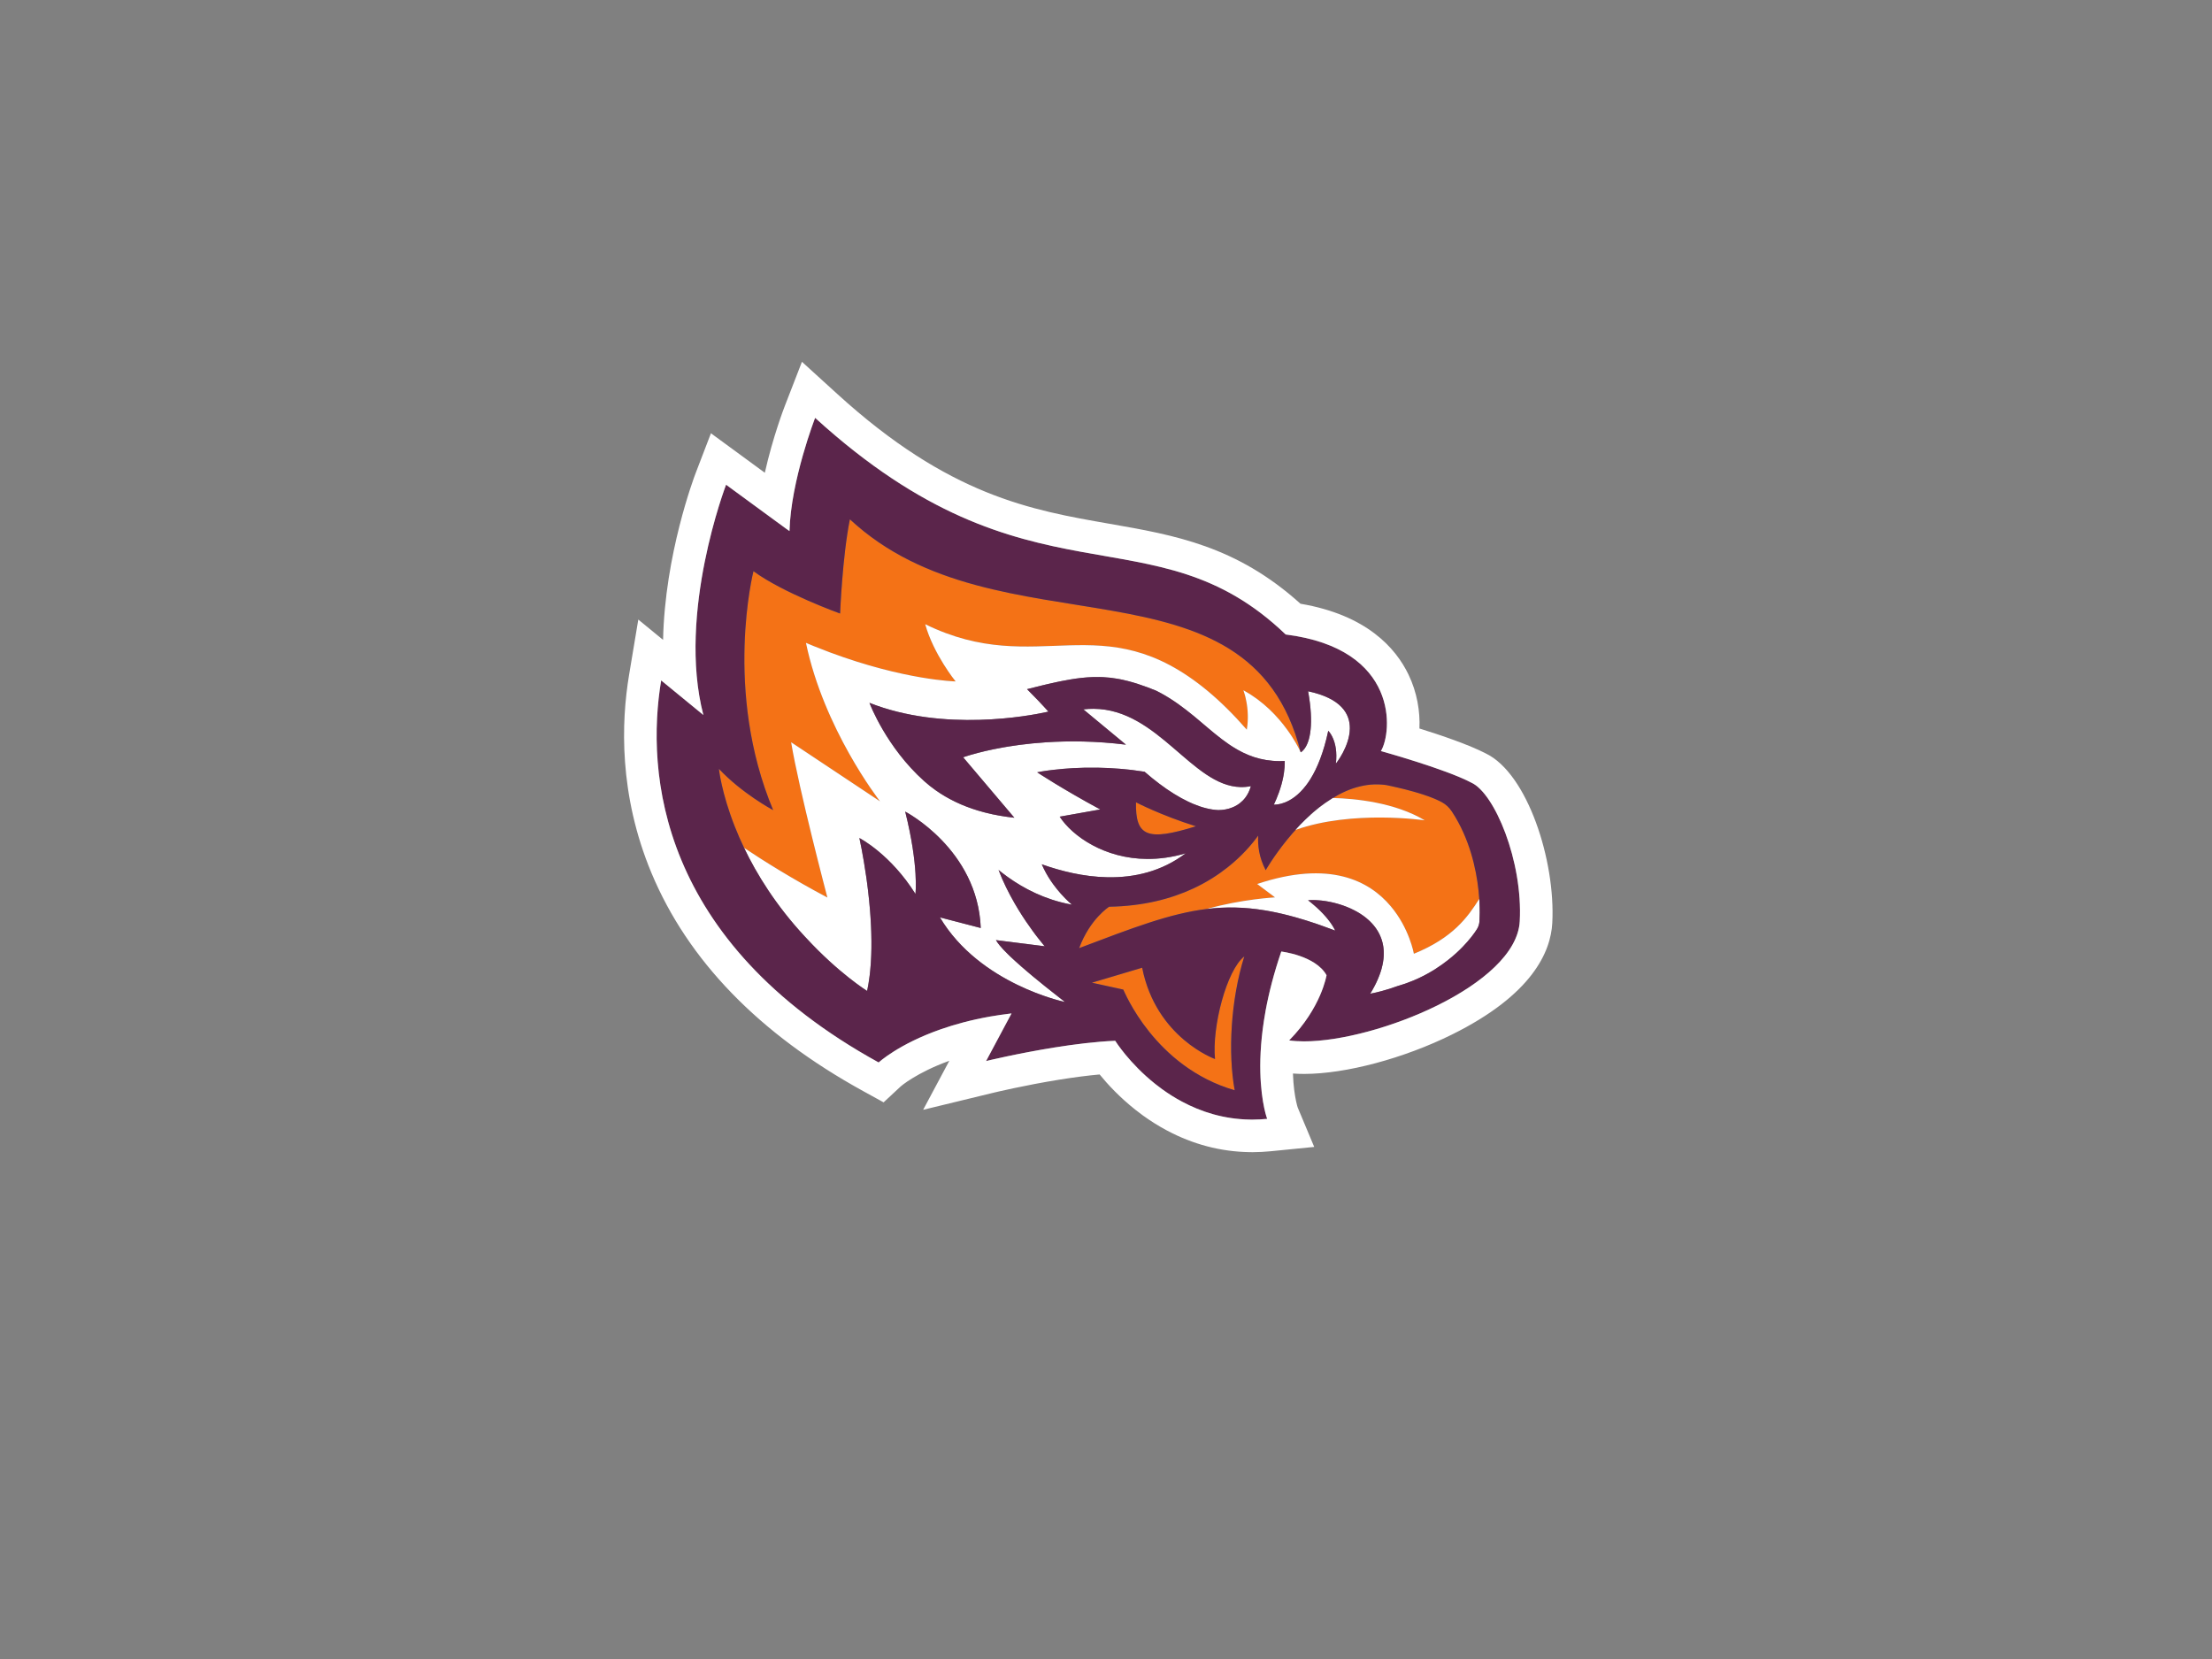 <svg clip-rule="evenodd" fill-rule="evenodd" stroke-linecap="round" stroke-linejoin="round" viewBox="0 0 8 6" xmlns="http://www.w3.org/2000/svg"><rect x="0" y="0" width="8" height="6" fill="#808080" stroke="none"/><g transform="matrix(.017 0 0 -.017 2.257 4.167)"><path d="m120.002 11.51v.003" fill="none" stroke="#fff"/><g fill-rule="nonzero"><g fill="#f47216"><path d="m145.517 53.589c.051.006.104.009.159.011-.055-.003-.108-.005-.161-.009z"/><path d="m149.513 49.735c-.059.07-.115.139-.176.213-.013.016-.029.032-.043.047.014-.016.029-.032.043-.048.063-.073.117-.142.176-.212"/><path d="m151.007 47.687c-.137.249-.331.574-.604.966-.081.117-.172.241-.267.37.095-.129.185-.254.267-.371.271-.391.466-.717.604-.965"/><path d="m146.56 53.624c-.168.002-.332 0-.489-.002-.022-.005-.039-.005-.039-.005-.086-.002-.155-.005-.225-.008.07.002.141.005.21.007 0 0 .033 0 .057.004.158.002.32.004.489.002.032 0 .061-.001.095.003l.194-.003c-.066.002-.133.004-.196.004-.035-.003-.062-.003-.096-.002"/><path d="m150.681 53.125c-.1.023-.201.044-.302.067-.14.028-.274.051-.409.074-.095.017-.182.034-.278.05-.139.024-.287.046-.427.07-.083.011-.161.023-.245.035-.146.018-.291.035-.436.054-.073.006-.146.012-.213.024-.157.013-.308.025-.455.038-.061.006-.117.012-.178.013-.157.013-.314.02-.467.028-.044.001-.089.007-.135.007-.062.001-.126.003-.189.005.063-.002.125-.005.192-.007.046 0 .09-.006.136-.007.151-.007.308-.016.465-.028.061-.001.119-.007.179-.013.146-.013.298-.025.454-.038.067-.012.14-.019.212-.025.146-.017.292-.035.438-.053.083-.012.163-.024.246-.035.14-.023.285-.046.426-.07.095-.017.184-.033.279-.05.134-.023.269-.046.409-.074.099-.023.199-.045.301-.067.134-.029.262-.056.39-.084.045-.009.083-.02.126-.03-.043.011-.085.021-.127.032-.129.028-.257.056-.392.084"/><path d="m148.197 48.267c1.002-.352 2.027-.72 3.089-1.125l-.017.029.012-.024c-1.058.401-2.082.769-3.084 1.12"/><path d="m121.658 69.33c-7.457 2.333-12.75 5.101-12.75 5.101-.134-7.246 2.379-8.329 12.75-5.101"/><path d="m125.723 19.816s-12.547 4.479-15.5 19.425l-10.69-3.184 6.674-1.465c.213-.355 6.624-16.455 23.698-21.42-1.448 7.968-.844 19.255 2.046 28.476-3.775-2.949-6.904-15.021-6.228-21.832"/><path d="m155.953 51.128.004-.002s-.002.002-.004.003z"/><path d="m151.278 52.972c.032-.009.065-.017.097-.027.038-.007.073-.018.111-.028-.038.01-.073.021-.112.029-.031.009-.064.018-.096.026"/><path d="m144.904 70.689c-.23-.226-.453-.453-.678-.68-.071-.072-.142-.144-.215-.215.073.071.144.142.215.213.225.228.45.456.678.682"/><path d="m150.52 75.153c-.864-.541-1.71-1.113-2.515-1.741-.082-.064-.162-.132-.243-.198.081.065.161.134.243.198.805.627 1.651 1.203 2.515 1.741"/><path d="m146.556 72.214c.065.059.13.116.197.172.115.099.233.193.349.288-.116-.095-.234-.189-.349-.287-.067-.057-.131-.115-.197-.172-.137-.121-.272-.241-.407-.36-.271-.244-.532-.493-.793-.74.261.247.521.495.793.74.135.121.271.239.407.359"/><path d="m35.546 87.207 18.916-12.574c-.356.466-11.944 15.454-15.764 33.718.578-.245 1.155-.484 1.73-.717 1.126-.457 2.23-.885 3.311-1.288 16.012-5.969 26.803-6.2 26.803-6.2-.027.022-4.691 5.773-6.476 12.173 24.012-11.758 37.58 4.517 60.142-14.242 2.662-2.213 5.406-4.911 8.279-8.198.018.137.032.257.051.388.025.153.051.312.064.459.007.055.008.105.015.153 0 0 0 .034.006.05.001.06.007.115.014.17.014.152.027.311.036.459.001.033.001.065.007.093l.003.126c.008.197.017.394.021.586.001.071-.004.142-.002.214.002.087-.002.175 0 .262-.004.099-.004.197-.007.291.002.044-.004.093-.004.137l-.004.061c-.007.181-.016.361-.029.537-.005.06-.011.115-.014.175-.005.056-.015.11-.02.171-.008.115-.017.235-.032.345-.005.039-.005.071-.01.104l-.006.039c-.004.038-.01.072-.014.104-.019.137-.034.275-.055.407 0 0-.005.033-.01.054l-.005.05c-.015.077-.025.154-.041.231-.015.087-.03.181-.045.269l-.005.033c-.061.335-.124.621-.186.88-.038.137-.069.269-.1.396-.027.099-.053.198-.08.286-.148.506-.265.821-.282.87 0 0 .022-.011.034-.017.455-.254.9-.518 1.327-.789.16-.102.311-.208.466-.309.311-.202.61-.41.904-.623.115-.085.232-.169.348-.253.865-.65 1.673-1.332 2.407-2.023l.017-.017c.209-.201.396-.396.595-.591.154-.156.319-.312.468-.468.022-.023.044-.05.071-.072.283-.301.547-.596.805-.891.039-.038.077-.078.11-.116.034-.034.061-.073.093-.111.286-.328.557-.656.814-.978.021-.028.044-.057.065-.084.247-.316.484-.622.702-.926.017-.022.039-.051.061-.078.394-.538.744-1.054 1.057-1.535.578-.897 1.02-1.672 1.324-2.247.146-.276.259-.508.347-.686.018-.039.033-.073.05-.107-.017.034-.032.067-.05.106.03-.063.05-.108.073-.156l.023-.052.007-.006c.01-.022.02-.05.032-.071l.005-.012c.01-.027.022-.049.027-.066.01-.011.01-.022.01-.022-10.956 43.548-64.478 20.286-95.901 49.56-1.609-7.988-2.081-20.05-2.081-20.05s-12.062 4.334-18.434 9.005c0 0-6.448-25.417 4.194-50.83-.267.141-6.628 3.562-11.542 8.778 0 0 .503-4.977 3.382-12.285 0 0 .015-.033.021-.049l.006-.011c.554-1.407 1.2-2.902 1.947-4.46 4.21-2.81 10.322-6.644 17.722-10.564 0 .021-6.019 22.793-7.713 33.034"/><path d="m160.719 37.704-.004-.007-.005-.014.004.011z"/><path d="m161.062 45.503c.003-.007.004-.015.004-.015l.013-.031-.009.025s-.005.014-.008.021"/><path d="m160.206 36.464-.009-.019-.008-.018.006.012c.005.013.008.018.011.025"/><path d="m164.516 35.329h-.006c-.525-.194-1.064-.379-1.617-.554-.551-.175-1.114-.34-1.691-.492l-.034-.01c-.377-.098-.766-.195-1.154-.288-.034-.01-.068-.014-.102-.025-.084-.015-.169-.035-.249-.05-.235-.056-.467-.103-.703-.153-.071-.015-.144-.03-.22-.045l-.004-.003c.08.015.153.03.227.046.235.051.467.096.703.152.08.015.165.036.247.051.036.01.07.015.104.025.389.092.778.19 1.155.288l.033.01c.575.155 1.14.321 1.687.492.554.178 1.095.36 1.621.554h.005c1.208.347 2.347.749 3.435 1.202 1.565.656 2.999 1.413 4.303 2.218-1.305-.805-2.739-1.56-4.307-2.216-1.082-.453-2.227-.859-3.433-1.202"/><path d="m181.945 53.881c-.302 4.481-1.401 10.619-4.439 16.258-.218.398-.441.796-.673 1.19-.236.392-.481.785-.739 1.168-.265.399-.572.767-.918 1.092-.347.325-.731.607-1.153.839-.117.062-.238.124-.361.186-.012.007-.022.013-.034.019-.031.017-.059.033-.089.049-.012.005-.017.006-.017.006l-.007.006h-.002c-.095.045-.19.09-.289.136-.112.056-.223.107-.341.159-.099.045-.206.092-.305.137-.063.028-.122.051-.184.075-.046.019-.096.041-.146.062l-.014.005-.003.001c-.005.005-.01.005-.01.005-.048.017-.09.034-.13.051-.014.006-.029.011-.043.017l-.04.016c-.041.015-.08.03-.122.047-.129.052-.251.098-.384.15-.111.04-.23.08-.34.126-.078.029-.157.057-.23.081-.055.022-.112.04-.167.057-.061.022-.122.045-.185.063-.061.023-.116.046-.177.064-.134.046-.269.086-.401.132-.034.012-.064.022-.098.033-.029.01-.058.019-.086.031-.03.008-.06.017-.09.028-.03.01-.064.02-.095.029-.062.018-.123.039-.186.058-.055.018-.109.036-.167.053l-.03.008c-.012.003-.024.006-.036.009-.123.041-.245.076-.369.116-.145.041-.284.082-.424.122-.128.035-.252.07-.374.11-.079.019-.152.042-.228.064-.063.018-.13.035-.191.053h-.005-.005c-.123.035-.247.07-.369.099-.145.041-.291.082-.436.117-.117.029-.24.065-.357.094-.029.009-.056.016-.084.023-.044.012-.089.025-.129.036-.047.01-.09.021-.134.031-.03.008-.061.014-.089.021-.037.011-.07.02-.103.029 0 0-.048.011-.071.018-.024.005-.046.011-.07.017-.035.009-.069.017-.103.025-.061.017-.116.029-.172.041-.09.023-.174.041-.258.058-.057.019-.118.03-.173.042-.056.018-.112.029-.168.042-.076.017-.145.035-.218.053-.047.011-.095.023-.139.034-.01.002-.017.003-.017.003-.02.005-.035.01-.045.01-.107.023-.211.047-.318.071-.153.035-.303.07-.448.1-.09.023-.173.042-.263.06-.037.009-.071.017-.104.025-.031.007-.063.013-.092.022-.037.008-.075.016-.115.024-.045.009-.091.019-.136.029-.071.012-.151.03-.229.048-.213.047-.424.089-.626.131-.406.06-.808.096-1.208.12-.96.057-1.905.02-2.833-.107-.235-.033-.472-.074-.705-.117-.518-.097-1.03-.218-1.536-.362-.287-.082-.571-.168-.854-.264-1.014-.347-2.002-.79-2.962-1.299-.411-.219-.805-.475-1.204-.717 4.679-.126 13.107-.931 19.482-4.75 0 0-15.41 2.258-27.449-2.028-.216-.24-.449-.481-.656-.72-.443-.51-.867-1.016-1.269-1.513l-.002-.006c-2.806-3.47-4.451-6.352-4.451-6.352-1.417 2.703-1.72 5.272-1.598 7.352-1.416-1.948-3.524-4.384-6.501-6.739-2.037-1.615-4.472-3.19-7.364-4.528-4.69-2.173-10.565-3.729-17.835-3.853 0 0-4.052-2.539-6.39-8.806 11.4 4.317 19.328 7.372 27.141 8.326 2.002.246 3.995.355 6.043.309 2.043-.045 4.138-.239 6.342-.604 1.65-.275 3.363-.638 5.155-1.106.443-.115.892-.235 1.345-.362-.453.127-.902.248-1.343.363-1.794.466-3.507.832-5.157 1.105-2.203.364-4.297.561-6.344.606-2.044.044-4.041-.063-6.045-.309 7.519 2.115 14.534 2.474 14.534 2.474l-3.794 2.846c15.424 5.154 23.869.652 28.387-4.706l.005-.006c4.003-4.734 4.941-10.13 4.941-10.13 8.318 3.371 11.445 7.778 13.916 11.671.015-.244.029-.483.043-.717.085-1.636.062-3.011-.003-4.012-.038-.596-.212-1.18-.53-1.689-.546-.885-1.564-2.253-3.041-3.779 1.477 1.525 2.497 2.893 3.043 3.776.318.51.491 1.093.529 1.69.063 1.002.089 2.376.006 4.016-.014.23-.032.472-.045.713"/><path d="m161.013 45.628c.009-.021.017-.042.025-.063-.008.021-.016.042-.025.063z"/><path d="m155.95 51.135.001-.001z"/><path d="m156.611 50.719-.029.013c-.109.056-.211.099-.304.147l-.029.009c-.039.021-.073.034-.1.047-.049.022-.092.043-.143.065-.002.002-.006.002-.006.002l.007-.003c.051-.022.095-.043.146-.065.027-.013.061-.026.088-.039l.039-.018c.095-.047.194-.091.289-.139l.044-.022c.033-.017.073-.034.106-.051.005-.003.012-.007.012-.007s-.008.005-.015.008c-.034.018-.073.035-.105.053"/><path d="m155.277 51.494c-.073.039-.146.073-.223.107-.149.079-.305.153-.462.227-.088.04-.185.08-.277.119-.141.063-.28.12-.418.178-.102.045-.206.085-.313.125-.129.046-.257.098-.391.149-.111.04-.223.075-.334.115-.124.041-.251.087-.374.127-.117.035-.233.076-.357.11-.058.017-.116.035-.176.052-.059.018-.116.035-.176.053-.047.013-.096.026-.145.038.051-.013.1-.027.149-.04.056-.018.117-.035.172-.053.061-.018.117-.034.178-.052.123-.035.24-.076.358-.11.122-.04.251-.086.374-.127.112-.04.223-.075.335-.115.134-.052.26-.103.391-.149.104-.04.211-.081.311-.126.138-.057.278-.114.417-.177.095-.04.19-.08.279-.119.156-.075.312-.148.462-.228.078-.034.151-.067.222-.107.228-.113.449-.232.671-.355-.224.125-.445.243-.673.358"/><path d="m157.769 49.911c-.082.063-.167.13-.25.197-.01.008-.022.015-.022.015-.022.014-.033.021-.044.03-.073.055-.148.106-.221.162-.04.022-.073.051-.105.079-.046.027-.095.061-.139.09-.015.01-.027.019-.042.028l-.043.028-.013.01.017-.013.039-.028c.017-.006.027-.017.044-.027.045-.029.094-.063.139-.09.033-.029.065-.056.106-.079.071-.056.149-.107.22-.163.012-.005.023-.011.033-.022 0 0 .023-.011.034-.023.084-.067.166-.134.249-.196.044-.034.083-.067.129-.1l-.004.002c-.044.034-.083.067-.127.1"/><path d="m158.001 49.695.004-.004c.032-.027.064-.055.095-.083-.031.028-.063.058-.095.083z"/><path d="m157.912 49.789-.008.007.008-.009c.005-.005.013-.009.013-.009l.011-.009-.005.004s-.014.011-.019.016"/><path d="m158.174 49.552.001-.002c.026-.017.047-.038.072-.06l-.002.002c-.026.021-.045.042-.071.06"/></g><path d="m181.983 49.154c.065 1.001.088 2.376.003 4.012-.014.234-.028.473-.043.717-2.471-3.893-5.598-8.3-13.916-11.671 0 0-.938 5.396-4.935 10.125 0 0-.006.005-.011.011-4.518 5.358-12.963 9.86-28.387 4.706l3.794-2.846s-7.015-.359-14.534-2.474c2.004.246 4.001.353 6.045.309 2.047-.045 4.141-.242 6.344-.606 1.65-.273 3.363-.639 5.157-1.105.441-.115.89-.236 1.343-.363 1.385-.388 2.818-.834 4.317-1.339.338-.115.69-.242 1.037-.363 1.002-.351 2.026-.719 3.085-1.123l-.013.027c-.012.025-.029.064-.059.125-.01.024-.028.055-.04.083-.041.083-.092.18-.162.304v.002l-.001.002c-.138.248-.333.574-.604.965-.082.117-.172.242-.267.371-.116.157-.24.321-.38.495-.054.071-.119.145-.178.217-.076.091-.147.18-.228.276-.019.02-.037.041-.056.062-.181.21-.376.426-.587.652-.397.421-.851.871-1.369 1.341-.423.384-.89.782-1.403 1.192-.136.11-.274.219-.417.331l-.003.002c.069.006.138.009.209.012.014.002.028.003.041.004l.042.002c.07.004.139.008.208.012 0 0 .034-.001.056.005.157.002.321.005.489.002.034 0 .061-.001.096.004.063-.001.13-.003.196-.006h.047c.016 0 .031-.001.048-.002.063-.003.127-.005.189-.006.046-.001.091-.007.135-.007.153-.008.31-.017.467-.03.061-.001.117-.007.178-.014.147-.013.298-.027.455-.04.067-.012.14-.019.213-.026.145-.019.29-.038.436-.057.084-.012.162-.025.245-.037.14-.024.288-.048.427-.073.096-.018.183-.036.278-.053.135-.025.269-.048.409-.079.101-.024.202-.047.302-.07.135-.03.263-.06.392-.089.042-.011.084-.022.127-.034.011-.003.024-.006.037-.01.014-.004.027-.007.041-.011.042-.011.084-.021.125-.033.051-.011.096-.025.145-.038.014-.004.027-.007.041-.011l.042-.012c.049-.012.098-.025.145-.038.06-.018.117-.035.176-.053.06-.017.118-.035.176-.052.124-.034.24-.075.357-.11.123-.04.25-.086.374-.127.111-.04.223-.075.334-.115.134-.051.262-.103.391-.149.107-.04.211-.08.313-.125.138-.058.277-.115.418-.178.092-.039.189-.079.277-.119.157-.074.313-.148.462-.227.077-.034.15-.068.223-.107.228-.115.449-.233.673-.358l.002-.002h.001v-.004c.002-.001.005-.003.005-.003s.015-.006.022-.01l.019-.01s.005-.002.007-.004c.051-.029.094-.057.143-.085.027-.017.061-.034.09-.051l.039-.022c.093-.062.195-.119.287-.18l.046-.028c.032-.023.071-.046.105-.068.007-.004.015-.01.015-.01.03-.02.056-.036.081-.054.022-.019.051-.038.078-.055l.013-.01.029-.019c.029-.018.041-.027.056-.037.044-.029.093-.063.139-.09.032-.028.065-.057.105-.079.073-.056.148-.107.221-.162.011-.009.022-.016.034-.023 0 0 .022-.014.032-.022.083-.067.168-.134.25-.197.044-.033.083-.066.127-.1l.004-.002.015-.015c.006-.006.013-.011.013-.011l.017-.014c.009-.007.017-.013.017-.013.017-.018.027-.026.039-.035l.005-.005c.042-.033.083-.071.124-.108l.044-.038c.033-.022.059-.05.092-.078l.002-.002c.044-.034.083-.072.129-.112.027-.027.054-.055.088-.083.049-.045.099-.09.149-.14.038-.038.078-.072.115-.111.061-.056.111-.117.165-.173.034-.034.073-.067.1-.101.027-.021.049-.049.071-.071.046-.045.083-.095.122-.14.032-.033.061-.072.092-.105.035-.039.067-.073.1-.112.006-.011.017-.016.017-.016.017-.022.027-.033.039-.045 0 0 .021-.027.032-.039.027-.039.054-.072.084-.11.043-.056.085-.106.131-.162.021-.028.038-.055.059-.083l.023-.022c.004-.011.01-.017.01-.017.072-.1.138-.188.197-.272.034-.05.061-.094.093-.138.034-.05.066-.1.1-.155.032-.05.064-.1.097-.155l.028-.039c.01-.016.022-.039.022-.039.059-.094.103-.177.146-.254.034-.061.066-.122.098-.177.011-.017.017-.034.027-.056.005-.016.017-.038.028-.055.053-.11.109-.215.163-.326l.015-.044c.027-.055.039-.083.049-.11.027-.055.047-.111.07-.166.021-.05.044-.094.058-.137.011-.028.017-.05.028-.078.012-.027.022-.055.032-.082 0 0 .012-.031.017-.048.003-.009.007-.018.007-.018l.015-.042c.006-.015.013-.03.02-.047.01-.033.022-.061.032-.094.01-.027.021-.06.032-.093.017-.044.027-.082.043-.127.047-.154.089-.314.132-.479.004-.005.004-.011.004-.011.011-.044.016-.077.028-.11.01-.047.018-.099.028-.149l.002-.007.002-.004c.01-.052.025-.1.035-.153-.001-.022.005-.039.01-.06.01-.061.019-.121.031-.182.015-.066.025-.131.036-.203.004-.044.01-.088.02-.132 0-.022.003-.044.003-.066.005-.038.015-.082.02-.126.01-.121.024-.248.034-.368 0 0-.002-.044.004-.066 0-.032.004-.071.01-.104.008-.176.017-.351.011-.532l-.008-.558c-.007-.033-.007-.066-.007-.094-.006-.043-.008-.087-.008-.131-.008-.115-.022-.235-.029-.36-.013-.078-.02-.154-.027-.236-.019-.126-.037-.251-.057-.383 0-.022-.007-.044-.007-.071-.012-.049-.019-.092-.026-.147-.011-.071-.03-.148-.042-.224-.019-.071-.03-.147-.044-.224-.012-.049-.019-.093-.025-.136l-.005-.011c-.012-.055-.024-.115-.043-.169-.011-.05-.023-.099-.035-.153-.019-.049-.026-.099-.037-.153-.012-.049-.024-.093-.036-.142-.011-.038-.024-.076-.03-.12-.019-.049-.031-.098-.042-.147-.036-.126-.078-.251-.114-.376-.017-.044-.035-.093-.047-.142-.018-.049-.035-.098-.048-.147-.04-.125-.088-.256-.136-.387-.016-.039-.031-.082-.046-.122l-.005-.01-.007-.018c-.013-.044-.026-.084-.042-.128-.034-.087-.076-.173-.112-.266-.035-.087-.069-.18-.105-.266-.047-.12-.099-.235-.147-.349-.031-.068-.062-.132-.093-.199l-.01-.024-.012-.024c-.03-.068-.057-.136-.09-.204-.052-.109-.104-.217-.156-.332-.051-.098-.099-.196-.146-.293l-.022-.038-.024-.044c-.052-.103-.105-.206-.157-.309-.012-.016-.017-.032-.017-.032s-.017-.033-.023-.039c-.063-.119-.128-.233-.192-.352-.035-.06-.069-.126-.105-.191-.033-.06-.069-.125-.105-.19-.016-.027-.033-.048-.045-.075-.022-.038-.051-.082-.075-.125-.091-.162-.189-.324-.292-.491.076.015.149.03.22.045.236.05.468.097.703.153.08.015.165.035.249.05.034.011.068.015.102.025.388.093.777.19 1.154.288l.034.01c.577.152 1.14.317 1.691.492.553.175 1.092.36 1.617.554h.006c1.206.343 2.351.749 3.433 1.202 1.568.656 3.002 1.411 4.307 2.216.048.029.095.057.141.085.094.059.181.121.273.18.927.592 1.784 1.204 2.572 1.825.632.499 1.231 1 1.774 1.495.506.46.967.913 1.396 1.354 1.477 1.526 2.495 2.894 3.041 3.779.318.509.492 1.093.53 1.689" fill="#fff"/><path d="m92.865 53.186c.786-.21 1.591-.388 2.425-.534 0 0-1.057.856-2.388 2.358-.501.567-1.04 1.217-1.578 1.954-.712.976-1.42 2.095-2.022 3.333-.152.309-.298.624-.438.944 4.048-1.438 8.877-2.648 13.869-2.753l.197-.004c5.599-.094 11.402 1.2 16.55 5.091-2.884-.85-5.623-1.209-8.177-1.193-9.129.048-15.946 4.875-18.624 8.99l8.631 1.537c-8.051 4.343-13.425 7.902-13.425 7.902s5.205 1.112 12.873.983c3.002-.05 6.382-.288 9.981-.863 1.067-.933 2.129-1.795 3.182-2.585 1.047-.79 2.088-1.503 3.11-2.134s2.023-1.185 3.007-1.65c.323-.153.646-.301.969-.439 1.927-.815 3.754-1.279 5.426-1.35 1.005.004 2.073.178 3.079.606.165.068.335.147.499.232.323.17.64.367.942.592.45.349.873.758 1.239 1.25.248.33.468.693.665 1.096.098.201.188.413.269.631.088.217.161.446.232.686-.761-.151-1.497-.21-2.22-.193-10.305.256-17.521 16.534-31.213 16.649-.717.006-1.454-.031-2.214-.122l9.066-7.51c-3.191.399-6.235.603-9.096.673-2.856.064-5.533-.006-7.995-.173-1.972-.13-3.805-.319-5.486-.537-.844-.112-1.644-.23-2.408-.354-.384-.06-.756-.125-1.116-.19-.721-.125-1.402-.255-2.043-.388-.637-.131-1.234-.263-1.787-.391-.551-.128-1.059-.251-1.515-.375-1.15-.298-2.008-.558-2.543-.73-.216-.067-.379-.119-.488-.161-.106-.037-.162-.058-.162-.058l10.895-12.86c-.504.052-.991.115-1.478.183-.14.019-.279.043-.419.062-.364.05-.722.111-1.076.171-.128.019-.257.043-.38.067-.463.08-.917.169-1.365.264-.037.012-.078.018-.116.03-.408.089-.805.183-1.196.283-.123.029-.24.059-.359.088-.334.093-.669.182-.999.28-.09.023-.184.052-.274.076-.412.127-.82.254-1.221.392-.04.012-.079.023-.118.041-.357.12-.709.248-1.054.38-.082.033-.172.068-.261.102-.331.126-.652.263-.977.395-.044.022-.088.04-.138.062-.372.16-.741.331-1.103.501-.021.011-.044.022-.071.039-.329.159-.653.318-.964.488-.054.028-.109.056-.165.085-.685.367-1.34.751-1.962 1.15l-.017.012c-.304.197-.603.393-.893.601-.027.017-.048.034-.078.051-.907.639-1.743 1.305-2.51 1.997-8.029 7.192-11.526 16.356-11.633 16.643 15.811-6.259 34.111-2.732 37.515-1.989h.01c.068.021.13.03.186.046.118.026.21.046.271.061.028.005.051.011.068.015l.021.006c.002.027-1.584 1.714-2.074 2.242-.095.101-.149.156-.149.156l-2.322 2.373c1.184.304 2.3.58 3.36.837.355.082.698.163 1.036.245.682.159 1.336.307 1.972.439.316.065.633.132.936.192.613.126 1.21.237 1.785.332 1.733.293 3.325.475 4.852.526.512.019 1.011.022 1.509.013.253-.004.5-.014.746-.029.5-.025.993-.066 1.492-.118.499-.058.998-.126 1.5-.217.247-.043.504-.091.756-.139.509-.107 1.023-.225 1.547-.36 1.314-.34 2.686-.779 4.168-1.335.592-.224 1.2-.464 1.835-.722 1.363-.68 2.623-1.435 3.81-2.234.294-.201.588-.403.876-.606 1.148-.819 2.232-1.67 3.279-2.525.259-.213.514-.431.773-.644.769-.642 1.522-1.285 2.262-1.912.99-.838 1.974-1.649 2.972-2.405.498-.376.997-.74 1.506-1.088.256-.174.511-.343.771-.506 2.853-1.807 5.982-3.032 9.97-3.05.364 0 .736.01 1.112.025.018-.86-.048-1.724-.175-2.555-.044-.279-.088-.558-.143-.831-.105-.54-.232-1.064-.369-1.566-.69-2.492-1.642-4.328-1.642-4.328s.027 0 .09-.001c.268-.01 1.116.008 2.257.455 1.267.494 2.895 1.518 4.508 3.628.324.416.645.882.962 1.398.712 1.154 1.409 2.545 2.045 4.233.642 1.687 1.228 3.666 1.721 5.986 0 0 1.039-.959 1.501-3.158.17-.803.26-1.769.2-2.913-.016-.285-.044-.58-.077-.892h.005c.045.032 2.899 3.623 2.966 7.418.056 3.16-1.828 6.462-8.88 7.962.639-3.561.723-6.166.538-8.064-.056-.568-.132-1.076-.228-1.523-.191-.897-.45-1.566-.716-2.06-.29-.537-.578-.872-.799-1.071-.224-.205-.369-.268-.369-.268v.006s-.007.016-.017.027c-.005.017-.017.039-.027.066l-.005.012c-.012.021-.022.049-.032.071l-.007.006-.013.035c-.033.065-.053.11-.083.173.018-.039.033-.072.05-.106-.017.034-.032.068-.05.107-.088.178-.201.41-.347.686-.304.575-.746 1.35-1.324 2.247-.313.481-.663.997-1.057 1.535-.022.027-.044.056-.061.078-.218.304-.455.61-.702.926-.021.027-.044.056-.065.084-.257.322-.528.65-.814.978-.032.038-.059.077-.093.111-.033.038-.071.078-.11.116-.258.295-.522.59-.805.891-.027.022-.049.049-.071.072-.149.156-.314.312-.468.468-.199.195-.386.39-.59.585l-.022.023c-.734.691-1.542 1.373-2.407 2.023-.116.084-.233.168-.348.253-.294.213-.593.421-.904.623-.155.101-.306.207-.466.309-.427.271-.872.535-1.327.789-.012.006-.022.012-.022.012.005-.044.122-.359.27-.865.027-.088.053-.187.08-.286.031-.127.062-.259.1-.396.062-.259.125-.545.181-.858l.01-.055c.015-.088.03-.182.045-.269.016-.077.026-.154.041-.231l.005-.033c.005-.038.01-.055.01-.055.021-.148.036-.286.055-.423.004-.032.01-.066.014-.104l.006-.039c.005-.033.005-.065.01-.104.015-.11.024-.23.032-.345.005-.061.015-.115.02-.171.003-.06.009-.115.014-.175.013-.176.022-.356.029-.537v-.044c.004-.061.01-.11.008-.154.003-.094.003-.192.007-.291-.002-.087.002-.175 0-.262-.002-.072.003-.143.002-.214-.004-.192-.013-.389-.021-.586l-.003-.126c-.006-.028-.006-.06-.007-.093-.009-.148-.022-.307-.036-.459-.007-.055-.013-.11-.014-.17-.006-.016-.006-.033-.006-.033-.007-.065-.008-.115-.015-.17-.013-.147-.039-.306-.064-.459-.019-.131-.033-.251-.051-.388-2.873 3.287-5.617 5.985-8.279 8.198-22.562 18.759-36.13 2.484-60.142 14.242 1.785-6.4 6.449-12.151 6.476-12.173 0 0-10.791.231-26.803 6.2-1.081.403-2.185.831-3.311 1.288-.575.233-1.152.472-1.73.717 3.82-18.264 15.408-33.252 15.764-33.718l-18.916 12.574c1.694-10.241 7.713-33.013 7.713-33.034-7.4 3.92-13.512 7.754-17.722 10.564 2.717-5.677 6.788-12.244 12.862-18.8.039-.044.084-.094.126-.139.057-.055.117-.116.172-.178 6.96-7.557 13.012-11.323 13.012-11.323.091.441.178.894.259 1.348.025.153.044.306.071.454.048.311.094.622.138.934.027.181.046.366.073.547.032.295.065.59.1.885.013.192.034.384.049.575.027.296.054.597.076.898.01.186.024.377.039.563.016.323.033.652.05.98.004.165.012.328.021.493.013.433.027.865.033 1.292l.004.192c.008.498.007.997.003 1.501-.001.137-.007.274-.008.411-.005.367-.01.729-.02 1.09-.004.17-.012.341-.014.51-.01.34-.027.675-.039 1.009-.007.17-.017.334-.024.504-.017.34-.039.686-.061 1.026-.008.148-.017.302-.025.45-.027.378-.056.757-.081 1.129-.01.105-.013.209-.023.314-.119 1.497-.268 2.945-.433 4.318-.008.027-.006.055-.01.083-.055.439-.104.862-.158 1.279l-.015.099c-.054.428-.115.845-.169 1.252-.704 4.953-1.48 8.401-1.48 8.401.122-.068 1.786-.939 4.075-2.846 2.295-1.907 5.217-4.848 7.849-9.045 0 0 .754 5.805-2.177 17.513 0 0 15.432-8.001 16.073-24.765l-8.687 2.261c4.241-7.134 10.89-11.634 16.483-14.352 5.419-2.633 9.842-3.595 10.116-3.649-.023.028-.088.078-.183.151-.215.173-.602.47-1.113.868-.253.202-.536.425-.852.672-1.247.974-2.9 2.289-4.603 3.704-.426.358-.852.715-1.278 1.079-.426.358-.851.726-1.265 1.089-.831.727-1.63 1.447-2.354 2.133-.176.173-.354.346-.524.513-.679.663-1.268 1.292-1.724 1.848-.341.411-.61.788-.782 1.108l10.375-1.309s-.099.118-.287.335c-.225.272-.581.705-1.024 1.277-.183.228-.375.477-.584.749-.208.272-.428.566-.653.882-.46.622-.957 1.326-1.478 2.096-.519.77-1.061 1.607-1.604 2.498-.274.448-.547.907-.819 1.377-1.224 2.131-2.423 4.513-3.377 7.021.232-.19.475-.386.719-.576 3.194-2.492 7.371-4.946 12.478-6.28" fill="#fff"/><path d="m181.984 49.152c-.038-.597-.211-1.18-.529-1.69-.546-.883-1.566-2.251-3.043-3.776-.429-.441-.89-.894-1.396-1.354-.543-.495-1.142-.996-1.774-1.495-.788-.621-1.645-1.233-2.572-1.825-.092-.059-.179-.121-.273-.18-.046-.028-.093-.056-.141-.085-1.304-.805-2.738-1.562-4.303-2.218-1.088-.453-2.227-.855-3.435-1.202h-.005c-.526-.194-1.067-.376-1.621-.554-.547-.171-1.112-.337-1.687-.492l-.033-.01c-.377-.098-.766-.196-1.155-.288-.034-.01-.068-.015-.104-.025-.082-.015-.167-.036-.247-.051-.236-.056-.468-.101-.703-.152-.074-.016-.147-.031-.227-.046l.004.003c.103.167.201.329.292.491.024.043.053.087.075.125.012.027.029.048.045.075.036.065.072.13.105.19.036.065.07.131.105.191.064.119.129.233.192.352.006.006.011.016.011.016s.017.039.029.055c.052.103.105.206.157.309l.024.044.012.027c.057.108.105.206.156.304.052.115.104.223.156.332.033.068.06.136.09.204l.007.016c.007.016.012.023.012.023.034.076.065.14.096.208.048.114.1.229.147.349.036.086.07.179.105.266.036.093.078.179.112.266.016.044.029.084.042.128l.005.014.007.014c.015.04.03.083.046.122.048.131.096.262.136.387.013.049.03.098.048.147.012.049.03.098.047.142.036.125.078.25.114.376.011.049.023.098.042.147.006.044.019.082.03.12.012.049.024.093.036.142.011.054.018.104.037.153.012.054.024.103.035.153.019.054.031.114.043.169l.005.011c.006.043.013.087.025.136.014.077.025.153.044.224.012.076.031.153.042.224.007.055.014.098.026.147 0 .027.007.049.007.071.02.132.038.257.057.383.007.082.014.158.027.236.007.125.021.245.029.36 0 .044.002.088.008.131 0 .028 0 .061.007.094l.008.558c.006.181-.003.356-.011.532-.006.033-.01.072-.01.104-.006.022-.004.044-.004.044-.01.142-.024.269-.034.39-.005.044-.015.088-.02.126 0 .022-.003.044-.003.066-.01.044-.016.088-.02.132-.011.072-.021.137-.036.203-.012.061-.021.121-.031.182-.005.021-.011.038-.01.06-.01.053-.025.101-.035.153l-.002.004-.002.007c-.01.05-.018.102-.028.149-.012.033-.017.066-.028.099 0 0 0 .017-.004.022-.043.165-.085.325-.132.479-.016.045-.026.083-.043.127-.011.033-.022.066-.032.093-.01.033-.022.061-.032.094-.007.017-.014.032-.02.047l-.012.031s-.007.019-.01.029c-.005.017-.01.034-.01.034-.017.041-.027.069-.039.096-.011.028-.017.05-.028.078-.014.043-.037.087-.058.137-.023.055-.043.111-.07.166-.01.027-.022.055-.038.088l-.026.066c-.054.111-.11.216-.163.326-.011.017-.023.039-.028.055-.01.022-.016.039-.027.056-.032.055-.064.116-.098.177-.043.077-.087.16-.135.238 0 0-.023.039-.033.055l-.028.039c-.033.055-.065.105-.097.155-.034.055-.066.105-.1.155-.032.044-.059.088-.093.138-.059.084-.125.172-.186.262 0 0-.017.016-.021.027l-.023.022c-.021.028-.038.055-.059.083-.046.056-.088.106-.131.162-.03.038-.057.071-.084.11-.011.012-.022.022-.022.022-.022.029-.032.04-.039.051 0 0-.021.016-.027.027-.033.039-.065.073-.1.112-.031.033-.06.072-.092.105-.039.045-.076.095-.122.14-.022.022-.044.05-.071.071-.027.034-.066.067-.1.101-.054.056-.104.117-.165.173-.037.039-.077.073-.115.111-.05.05-.1.095-.149.14-.034.028-.061.056-.088.083-.046.04-.085.078-.129.112-.032.028-.059.056-.093.078l-.001.002-.044.038c-.041.036-.082.073-.121.105l-.008.008c-.012.009-.022.017-.03.026 0 0-.017.015-.026.022l-.008.006s-.016.011-.022.017l-.011.011c-.05.039-.089.072-.133.106-.083.062-.165.129-.249.196-.011.012-.021.017-.021.017-.023.017-.034.023-.046.028-.071.056-.149.107-.22.163-.041.023-.073.05-.106.079-.045.027-.094.061-.139.09-.017.01-.027.021-.044.027l-.039.028-.017.013c-.027.017-.056.036-.078.055-.025.018-.051.034-.074.049 0 0-.014.009-.019.013-.033.022-.073.045-.106.067l-.044.028c-.095.062-.194.119-.289.181l-.027.011c-.039.028-.073.045-.1.062-.051.028-.095.056-.146.084l-.008.007-.019.01c-.007.004-.013.006-.013.006l-.014.006v.005h-.001l-.002.002c-.222.123-.443.242-.671.355-.071.04-.144.073-.222.107-.15.08-.306.153-.462.228-.089.039-.184.079-.279.119-.139.063-.279.12-.417.177-.1.045-.207.086-.311.126-.131.046-.257.097-.391.149-.112.04-.223.075-.335.115-.123.041-.252.087-.374.127-.118.034-.235.075-.358.11-.061.018-.117.034-.178.052-.055.018-.116.035-.172.053-.049.013-.098.027-.149.04l-.042.012c-.014.004-.027.007-.041.011-.049.013-.094.027-.144.036-.042.013-.084.024-.126.035-.014.004-.027.007-.041.011-.013.004-.026.007-.037.01-.043.011-.081.023-.126.032-.128.029-.256.058-.39.088-.102.024-.202.047-.301.071-.14.03-.275.054-.409.079-.095.017-.184.035-.279.053-.141.025-.286.049-.426.073-.083.012-.163.025-.246.037-.146.019-.292.038-.438.056-.072.007-.145.014-.212.027-.156.013-.308.027-.454.04-.06.006-.118.012-.179.014-.157.013-.314.022-.465.03-.046 0-.09.006-.136.007-.067.001-.129.005-.192.008-.017.001-.032.002-.048.002h-.047l-.194.004c-.034-.005-.063-.004-.095-.004-.169.003-.331 0-.489-.002-.024-.006-.039-.006-.039-.006-.087-.003-.158-.007-.228-.009l-.042-.002c-.013-.001-.027-.002-.041-.004-.071-.002-.14-.006-.206-.014.143-.112.281-.221.417-.331.513-.41.98-.808 1.403-1.192.518-.47.972-.92 1.369-1.341.211-.226.406-.442.587-.652.019-.019.039-.041.056-.061.079-.097.152-.186.228-.277.059-.072.124-.146.178-.217.14-.174.264-.338.38-.495.095-.129.186-.253.267-.37.273-.392.467-.717.604-.966l.001-.002v-.002c.07-.124.121-.221.162-.304.012-.028.03-.059.04-.083.03-.061.047-.1.059-.125l.013-.025c-1.058.401-2.083.769-3.085 1.121-.347.121-.699.248-1.037.363-1.499.505-2.932.951-4.317 1.339-.453.127-.902.247-1.345.362-1.792.468-3.505.831-5.155 1.106-2.204.365-4.299.559-6.342.604-2.048.046-4.041-.063-6.043-.309-7.813-.954-15.741-4.009-27.141-8.326 2.338 6.267 6.39 8.806 6.39 8.806 7.27.124 13.145 1.68 17.835 3.853 2.892 1.338 5.327 2.913 7.364 4.528 2.977 2.355 5.085 4.791 6.501 6.739-.122-2.08.181-4.649 1.598-7.352 0 0 1.645 2.882 4.451 6.352l.002.006c.402.497.826 1.003 1.269 1.513.207.239.44.48.656.72l-.023-.008c.323.363.661.727 1.009 1.089.046.048.095.095.142.142.073.071.144.143.215.215.225.227.448.454.678.68.026.024.051.05.076.075.12.119.252.234.376.351.261.247.522.496.793.74.135.119.27.239.407.36.066.057.13.115.197.172.115.098.233.192.349.287.029.023.058.046.085.069.189.157.382.314.575.471.081.066.161.134.243.198.805.628 1.651 1.2 2.515 1.741.098.061.188.139.286.198.013-.001.03-.002.044-.002.399.242.793.498 1.204.717.96.509 1.948.952 2.962 1.299.283.096.567.182.854.264.506.144 1.018.265 1.536.362.233.043.47.084.705.117.928.127 1.873.164 2.833.107.4-.024.802-.06 1.208-.12.202-.042.413-.084.626-.131.078-.018.158-.036.229-.048.045-.01.091-.02.136-.029.04-.008.078-.016.115-.024.029-.009.061-.015.092-.022.033-.008.067-.016.104-.025.09-.018.173-.037.263-.06.145-.03.295-.065.448-.1.107-.024.211-.048.318-.071.01 0 .025-.005.039-.008 0 0 .013-.003.023-.005.044-.011.092-.023.139-.034.073-.018.142-.036.218-.053.056-.013.112-.024.168-.042.055-.012.116-.023.173-.042.084-.017.168-.035.258-.058.056-.012.111-.024.172-.041.034-.008.068-.016.103-.025.024-.006.046-.012.07-.017.023-.007.047-.013.047-.013.057-.014.09-.023.127-.034.028-.007.059-.013.089-.021.044-.01.087-.021.134-.031.04-.011.085-.024.129-.036.028-.007.055-.014.084-.023.117-.029.24-.065.357-.094.145-.035.291-.076.436-.117.122-.029.246-.064.369-.099h.01c.061-.018.128-.035.191-.053.076-.022.149-.045.228-.064.122-.04.246-.075.374-.11.14-.04.279-.081.424-.122.124-.04.246-.075.369-.116l.036-.009.03-.008c.058-.017.112-.035.167-.053.063-.019.124-.04.186-.058.031-.009.065-.019.095-.029.03-.011.06-.02.09-.028.028-.012.057-.021.086-.031.034-.011.064-.021.098-.033.132-.046.267-.086.401-.132.061-.018.116-.041.177-.064.063-.018.124-.041.185-.063.055-.017.112-.035.167-.057.073-.024.152-.052.23-.081.11-.046.229-.086.34-.126.133-.052.255-.098.384-.15.042-.017.081-.032.122-.047l.04-.016c.014-.006.029-.011.043-.017.04-.017.082-.034.123-.051 0 0 .012 0 .017-.005l.003-.001.014-.005c.05-.021.1-.043.146-.062.062-.024.121-.047.184-.075.099-.045.206-.092.305-.137.118-.052.229-.103.341-.159.099-.046.194-.091.289-.136h.004s.01-.007.022-.012c.03-.016.058-.032.089-.049.012-.006.022-.012.034-.019.123-.062.244-.124.361-.186.422-.232.806-.514 1.153-.839.346-.325.653-.693.918-1.092.258-.383.503-.776.739-1.168.232-.394.455-.792.673-1.19 3.038-5.639 4.137-11.777 4.439-16.258.013-.241.031-.483.045-.713.083-1.64.057-3.014-.006-4.016zm-52.079-35.98c-17.074 4.965-23.485 21.065-23.698 21.42l-6.674 1.465 10.69 3.184c2.953-14.946 15.5-19.425 15.5-19.425-.676 6.811 2.453 18.883 6.228 21.832-2.89-9.221-3.494-20.508-2.046-28.476zm-8.247 56.158c-10.371-3.228-12.884-2.145-12.75 5.101 0 0 5.293-2.768 12.75-5.101zm-38.613-16.309c.272-.47.545-.929.819-1.377.543-.891 1.085-1.728 1.604-2.498.521-.77 1.018-1.474 1.478-2.096.225-.316.445-.61.653-.882.209-.272.401-.521.584-.749.443-.572.799-1.005 1.024-1.277.188-.217.287-.335.287-.335l-10.375 1.309c.172-.32.441-.697.782-1.108.456-.556 1.045-1.185 1.724-1.848.17-.167.348-.34.524-.513.724-.686 1.523-1.406 2.354-2.133.414-.363.839-.731 1.265-1.089.426-.364.852-.721 1.278-1.079 1.703-1.415 3.356-2.73 4.603-3.704.316-.247.599-.47.852-.672.511-.398.898-.695 1.113-.868.095-.073.16-.123.183-.151-.274.054-4.697 1.016-10.116 3.649-5.593 2.718-12.242 7.218-16.483 14.352l8.687-2.261c-.641 16.764-16.073 24.765-16.073 24.765 2.931-11.708 2.177-17.513 2.177-17.513-2.632 4.197-5.554 7.138-7.849 9.045-2.289 1.907-3.953 2.778-4.075 2.846 0 0 .776-3.448 1.48-8.401.054-.407.115-.824.169-1.252l.015-.099c.054-.417.103-.84.158-1.279.004-.028.002-.056.01-.083.165-1.373.314-2.821.433-4.318.01-.105.013-.209.023-.314.025-.372.054-.751.081-1.129.008-.148.017-.302.025-.45.022-.34.044-.686.061-1.026.007-.17.017-.334.024-.504.012-.334.029-.669.039-1.009.002-.169.01-.34.014-.51.01-.361.015-.723.02-1.09.001-.137.007-.274.008-.411.004-.504.005-1.003-.003-1.501l-.004-.192c-.006-.427-.02-.859-.033-1.292-.009-.165-.017-.328-.021-.493-.017-.328-.034-.657-.05-.98-.015-.186-.029-.377-.039-.563-.022-.301-.049-.602-.076-.898-.015-.191-.036-.383-.049-.575-.035-.295-.068-.59-.1-.885-.027-.181-.046-.366-.073-.547-.044-.312-.09-.623-.138-.934-.027-.148-.046-.301-.071-.454-.081-.454-.168-.907-.259-1.348 0 0-6.052 3.766-13.012 11.323-.055.062-.115.123-.172.178-.042.045-.087.095-.126.139-6.074 6.556-10.145 13.123-12.862 18.8-.747 1.558-1.393 3.053-1.947 4.46l-.006.011c-.006.016-.015.032-.015.032-2.885 7.325-3.388 12.302-3.388 12.302 4.914-5.216 11.275-8.637 11.542-8.778-10.642 25.413-4.194 50.83-4.194 50.83 6.372-4.671 18.434-9.005 18.434-9.005s.472 12.062 2.081 20.05c31.423-29.274 84.945-6.012 95.908-49.565v-.006s.145.063.369.268c.221.199.509.534.799 1.071.266.494.525 1.163.716 2.06.096.447.172.955.228 1.523.185 1.898.101 4.503-.538 8.064 7.052-1.5 8.936-4.802 8.88-7.962-.067-3.795-2.921-7.386-2.966-7.418h-.005c.033.312.061.607.077.892.06 1.144-.03 2.11-.2 2.913-.462 2.199-1.501 3.158-1.501 3.158-.493-2.32-1.079-4.299-1.721-5.986-.636-1.688-1.333-3.079-2.045-4.233-.317-.516-.638-.982-.962-1.398-1.613-2.11-3.241-3.134-4.508-3.628-1.141-.447-1.989-.465-2.257-.455-.063.001-.09.001-.09.001s.952 1.836 1.642 4.328c.137.502.264 1.026.369 1.566.055.273.099.552.143.831.127.831.193 1.695.175 2.555-.376-.015-.748-.025-1.112-.025-3.988.018-7.117 1.243-9.97 3.05-.26.163-.515.332-.771.506-.509.348-1.008.712-1.506 1.088-.998.756-1.982 1.567-2.972 2.405-.74.627-1.493 1.27-2.262 1.912-.259.213-.514.431-.773.644-1.047.855-2.131 1.706-3.279 2.525-.288.203-.582.405-.876.606-1.187.799-2.447 1.554-3.81 2.234-.635.258-1.243.498-1.835.722-1.482.556-2.854.995-4.168 1.335-.524.135-1.038.253-1.547.36-.252.048-.509.096-.756.139-.502.091-1.001.159-1.5.217-.499.052-.992.093-1.492.118-.246.015-.493.025-.746.029-.498.009-.997.006-1.509-.013-1.527-.051-3.119-.233-4.852-.526-.575-.095-1.172-.206-1.785-.332-.303-.06-.62-.127-.936-.192-.636-.132-1.29-.28-1.972-.439-.338-.082-.681-.163-1.036-.245-1.06-.257-2.176-.533-3.36-.837l2.322-2.373s.054-.055.149-.156c.49-.528 2.076-2.215 2.074-2.242l-.021-.006c-.017-.004-.04-.01-.068-.015-.061-.015-.153-.035-.271-.061-.056-.016-.118-.025-.186-.046h-.01c-3.404-.743-21.704-4.27-37.515 1.989.107-.287 3.604-9.451 11.633-16.643.767-.692 1.603-1.358 2.51-1.997.03-.017.051-.034.078-.051.29-.208.589-.404.893-.601l.012-.006c.627-.405 1.282-.789 1.967-1.156.056-.029.111-.057.165-.085.311-.17.635-.329.964-.488.027-.017.05-.028.071-.039.362-.17.731-.341 1.103-.501.05-.022.094-.04.138-.062.325-.132.646-.269.977-.395.089-.034.179-.069.261-.102.345-.132.697-.26 1.054-.38.039-.018.078-.029.118-.041.401-.138.809-.265 1.221-.392.09-.024.184-.053.274-.076.33-.098.665-.187.999-.28.119-.029.236-.059.359-.088.391-.1.788-.194 1.196-.283.038-.012.079-.018.116-.03.448-.095.902-.184 1.365-.264.123-.024.252-.048.38-.067.354-.06.712-.121 1.076-.171.14-.019.279-.043.419-.062.487-.068.974-.131 1.478-.183l-10.895 12.86s.056.021.162.058c.109.042.272.094.488.161.535.172 1.393.432 2.543.73.456.124.964.247 1.515.375.553.128 1.15.26 1.787.391.641.133 1.322.263 2.043.388.36.065.732.13 1.116.19.764.124 1.564.242 2.408.354 1.681.218 3.514.407 5.486.537 2.462.167 5.139.237 7.995.173 2.861-.07 5.905-.274 9.096-.673l-9.066 7.51c.76.091 1.497.128 2.214.122 13.692-.115 20.908-16.393 31.213-16.649.723-.017 1.459.042 2.22.193-.071-.24-.144-.469-.232-.686-.081-.218-.171-.43-.269-.631-.197-.403-.417-.766-.665-1.096-.366-.492-.789-.901-1.239-1.25-.302-.225-.619-.422-.942-.592-.164-.085-.334-.164-.499-.232-1.006-.428-2.074-.602-3.079-.606-1.672.071-3.499.535-5.426 1.35-.323.138-.646.286-.969.439-.984.465-1.985 1.019-3.007 1.65s-2.063 1.344-3.11 2.134c-1.053.79-2.115 1.652-3.182 2.585-3.599.575-6.979.813-9.981.863-7.668.129-12.873-.983-12.873-.983s5.374-3.559 13.425-7.902l-8.631-1.537c2.678-4.115 9.495-8.942 18.624-8.99 2.554-.016 5.293.343 8.177 1.193-5.148-3.891-10.951-5.185-16.55-5.091l-.197.004c-4.992.105-9.821 1.315-13.869 2.753.14-.32.286-.635.438-.944.602-1.238 1.31-2.357 2.022-3.333.538-.737 1.077-1.387 1.578-1.954 1.331-1.502 2.388-2.358 2.388-2.358-.834.146-1.639.324-2.425.534-5.107 1.334-9.284 3.788-12.478 6.28-.244.19-.487.386-.719.576.954-2.508 2.153-4.89 3.377-7.021zm97.215 25.592c-5.573 2.942-19.244 6.716-19.244 6.716 2.417 3.959 3.987 21.754-20.26 24.809-28.394 27.234-54.237 4.291-100.108 46.086 0 0-5.17-13.314-5.454-24.086-.255.168-.494.332-.715.5l-12.776 9.358s-10.477-27.294-4.831-48.991l-8.979 7.361c-3.252-19.51-.658-55.455 46.269-81.281 0 0 4.182 3.896 13.212 7.059 2.964 1.035 6.455 1.995 10.497 2.711 1.447.255 2.972.476 4.563.663l-1.362-2.541-4.052-7.587s6.685 1.625 14.586 2.889c4.227.675 8.799 1.25 12.883 1.417 0 0 2.962-4.778 8.58-9.234.455-.358.92-.711 1.402-1.064.647-.466 1.324-.926 2.029-1.371.355-.22.717-.439 1.084-.654.365-.214.744-.423 1.128-.627 4.012-2.149 8.839-3.72 14.416-3.813.208-.005.421-.008.635-.006.994.006 2.015.054 3.057.157 0 0-.301.783-.63 2.311-.713 3.36-1.579 10.322.251 20.448.011.093.025.181.042.273.696 3.769 1.764 7.964 3.336 12.567 0 0 7.277-.834 9.627-5.032 0 0-1.075-6.885-7.956-13.87 13.917-2.003 48.285 10.754 49.062 25.342.69 12.803-5.369 27.264-10.292 29.49z" fill="#5b254b"/><path d="m170.332 70.599c-6.375 3.819-14.803 4.624-19.482 4.75-.014 0-.031.001-.044.002-.098-.059-.188-.137-.286-.198-.864-.538-1.71-1.114-2.515-1.741-.082-.064-.162-.133-.243-.198-.193-.157-.386-.314-.575-.471-.027-.023-.056-.046-.085-.069-.116-.095-.234-.189-.349-.288-.067-.056-.132-.113-.197-.172-.136-.12-.272-.238-.407-.359-.272-.245-.532-.493-.793-.74-.124-.117-.256-.232-.376-.351-.025-.025-.05-.051-.076-.075-.228-.226-.453-.454-.678-.682-.071-.071-.142-.142-.215-.213-.047-.047-.096-.094-.142-.142-.348-.362-.686-.726-1.009-1.089l.023.008c12.039 4.286 27.449 2.028 27.449 2.028" fill="#fff"/><path d="m37.844 168.147-3.654-9.417c-.151-.389-2.542-6.604-4.243-14.187l-4.152 3.041-7.312 5.356-3.248-8.462c-.347-.905-6.556-17.342-6.936-35.489l-5.271 4.321-1.967-11.806c-1.666-9.994-2.191-25.405 4.755-42.076 7.769-18.637 22.912-34.251 45.007-46.412l4.391-2.417 3.67 3.418v-.001s3.345 2.908 10.312 5.424l-5.569-10.426 15.028 3.646c.064.015 6.534 1.578 14.046 2.78 3.116.498 5.95.862 8.469 1.091 1.702-2.089 4.238-4.833 7.596-7.496.533-.421 1.063-.823 1.611-1.225.854-.613 1.654-1.153 2.431-1.643.452-.28.863-.53 1.282-.775.442-.258.903-.514 1.373-.763 5.53-2.961 11.442-4.519 17.55-4.622.199-.004.411-.007.621-.007l.192.001c1.219.006 2.466.07 3.677.19l9.321.924-3.52 8.403c-.045.145-.184.594-.339 1.327-.273 1.278-.579 3.248-.667 5.887.767-.057 1.57-.085 2.396-.085 8.84 0 21.204 3.301 31.496 8.409 16.994 8.432 20.951 17.541 21.28 23.698.714 13.283-5.29 31.794-14.125 36.061-3.605 1.873-9.553 3.892-14.14 5.319.167 3.619-.49 7.666-2.323 11.471-2.715 5.641-8.905 12.686-22.984 15.07-13.652 12.312-26.767 14.597-40.62 17.011-16.785 2.925-34.14 5.95-57.966 27.658zm130.134-125.694c-.021.098-.051.232-.088.384.037-.152.067-.286.088-.384zm-21.905 11.173c-.021-.005-.044-.005-.054-.005h-.004c-.071-.004-.138-.008-.209-.012.071.002.142.006.229.009.004 0 .019 0 .039.006-.018-.005-.044-.006-.054-.006h-.003c-.069-.003-.14-.007-.211-.009.071.004.138.008.226.012.005 0 .02 0 .041.005zm-105.425 102.598c45.871-41.795 71.714-18.852 100.108-46.086 24.246-3.054 22.677-20.85 20.26-24.809 0 0 13.671-3.774 19.242-6.716 4.925-2.226 10.982-16.687 10.294-29.49-.723-13.566-30.498-25.549-45.858-25.549-1.154 0-2.23.067-3.204.207 6.881 6.985 7.956 13.87 7.956 13.87-2.35 4.198-9.627 5.032-9.627 5.032-1.572-4.603-2.64-8.798-3.334-12.567-.021-.092-.033-.18-.044-.273-1.83-10.126-.964-17.088-.251-20.448.329-1.528.63-2.311.63-2.311-1.042-.103-2.063-.152-3.058-.157-.043 0-.084-.001-.128-.001-.169 0-.339.003-.504.006-5.577.094-10.403 1.665-14.418 3.814-.385.204-.763.413-1.13.627-.365.215-.727.434-1.082.654-.705.445-1.382.905-2.029 1.371-.484.353-.947.706-1.402 1.064-5.618 4.456-8.58 9.234-8.58 9.234-4.084-.166-8.656-.742-12.883-1.417-7.901-1.264-14.586-2.889-14.586-2.889l4.05 7.586 1.364 2.542c-1.591-.187-3.116-.408-4.563-.663-4.042-.716-7.533-1.676-10.497-2.711-9.028-3.163-13.212-7.06-13.212-7.06-46.927 25.827-49.521 61.772-46.269 81.282l8.979-7.361c-5.646 21.697 4.83 48.991 4.83 48.991l12.777-9.358c.221-.168.46-.332.715-.5.286 10.772 5.454 24.086 5.454 24.086z" fill="#fff"/></g></g></svg>